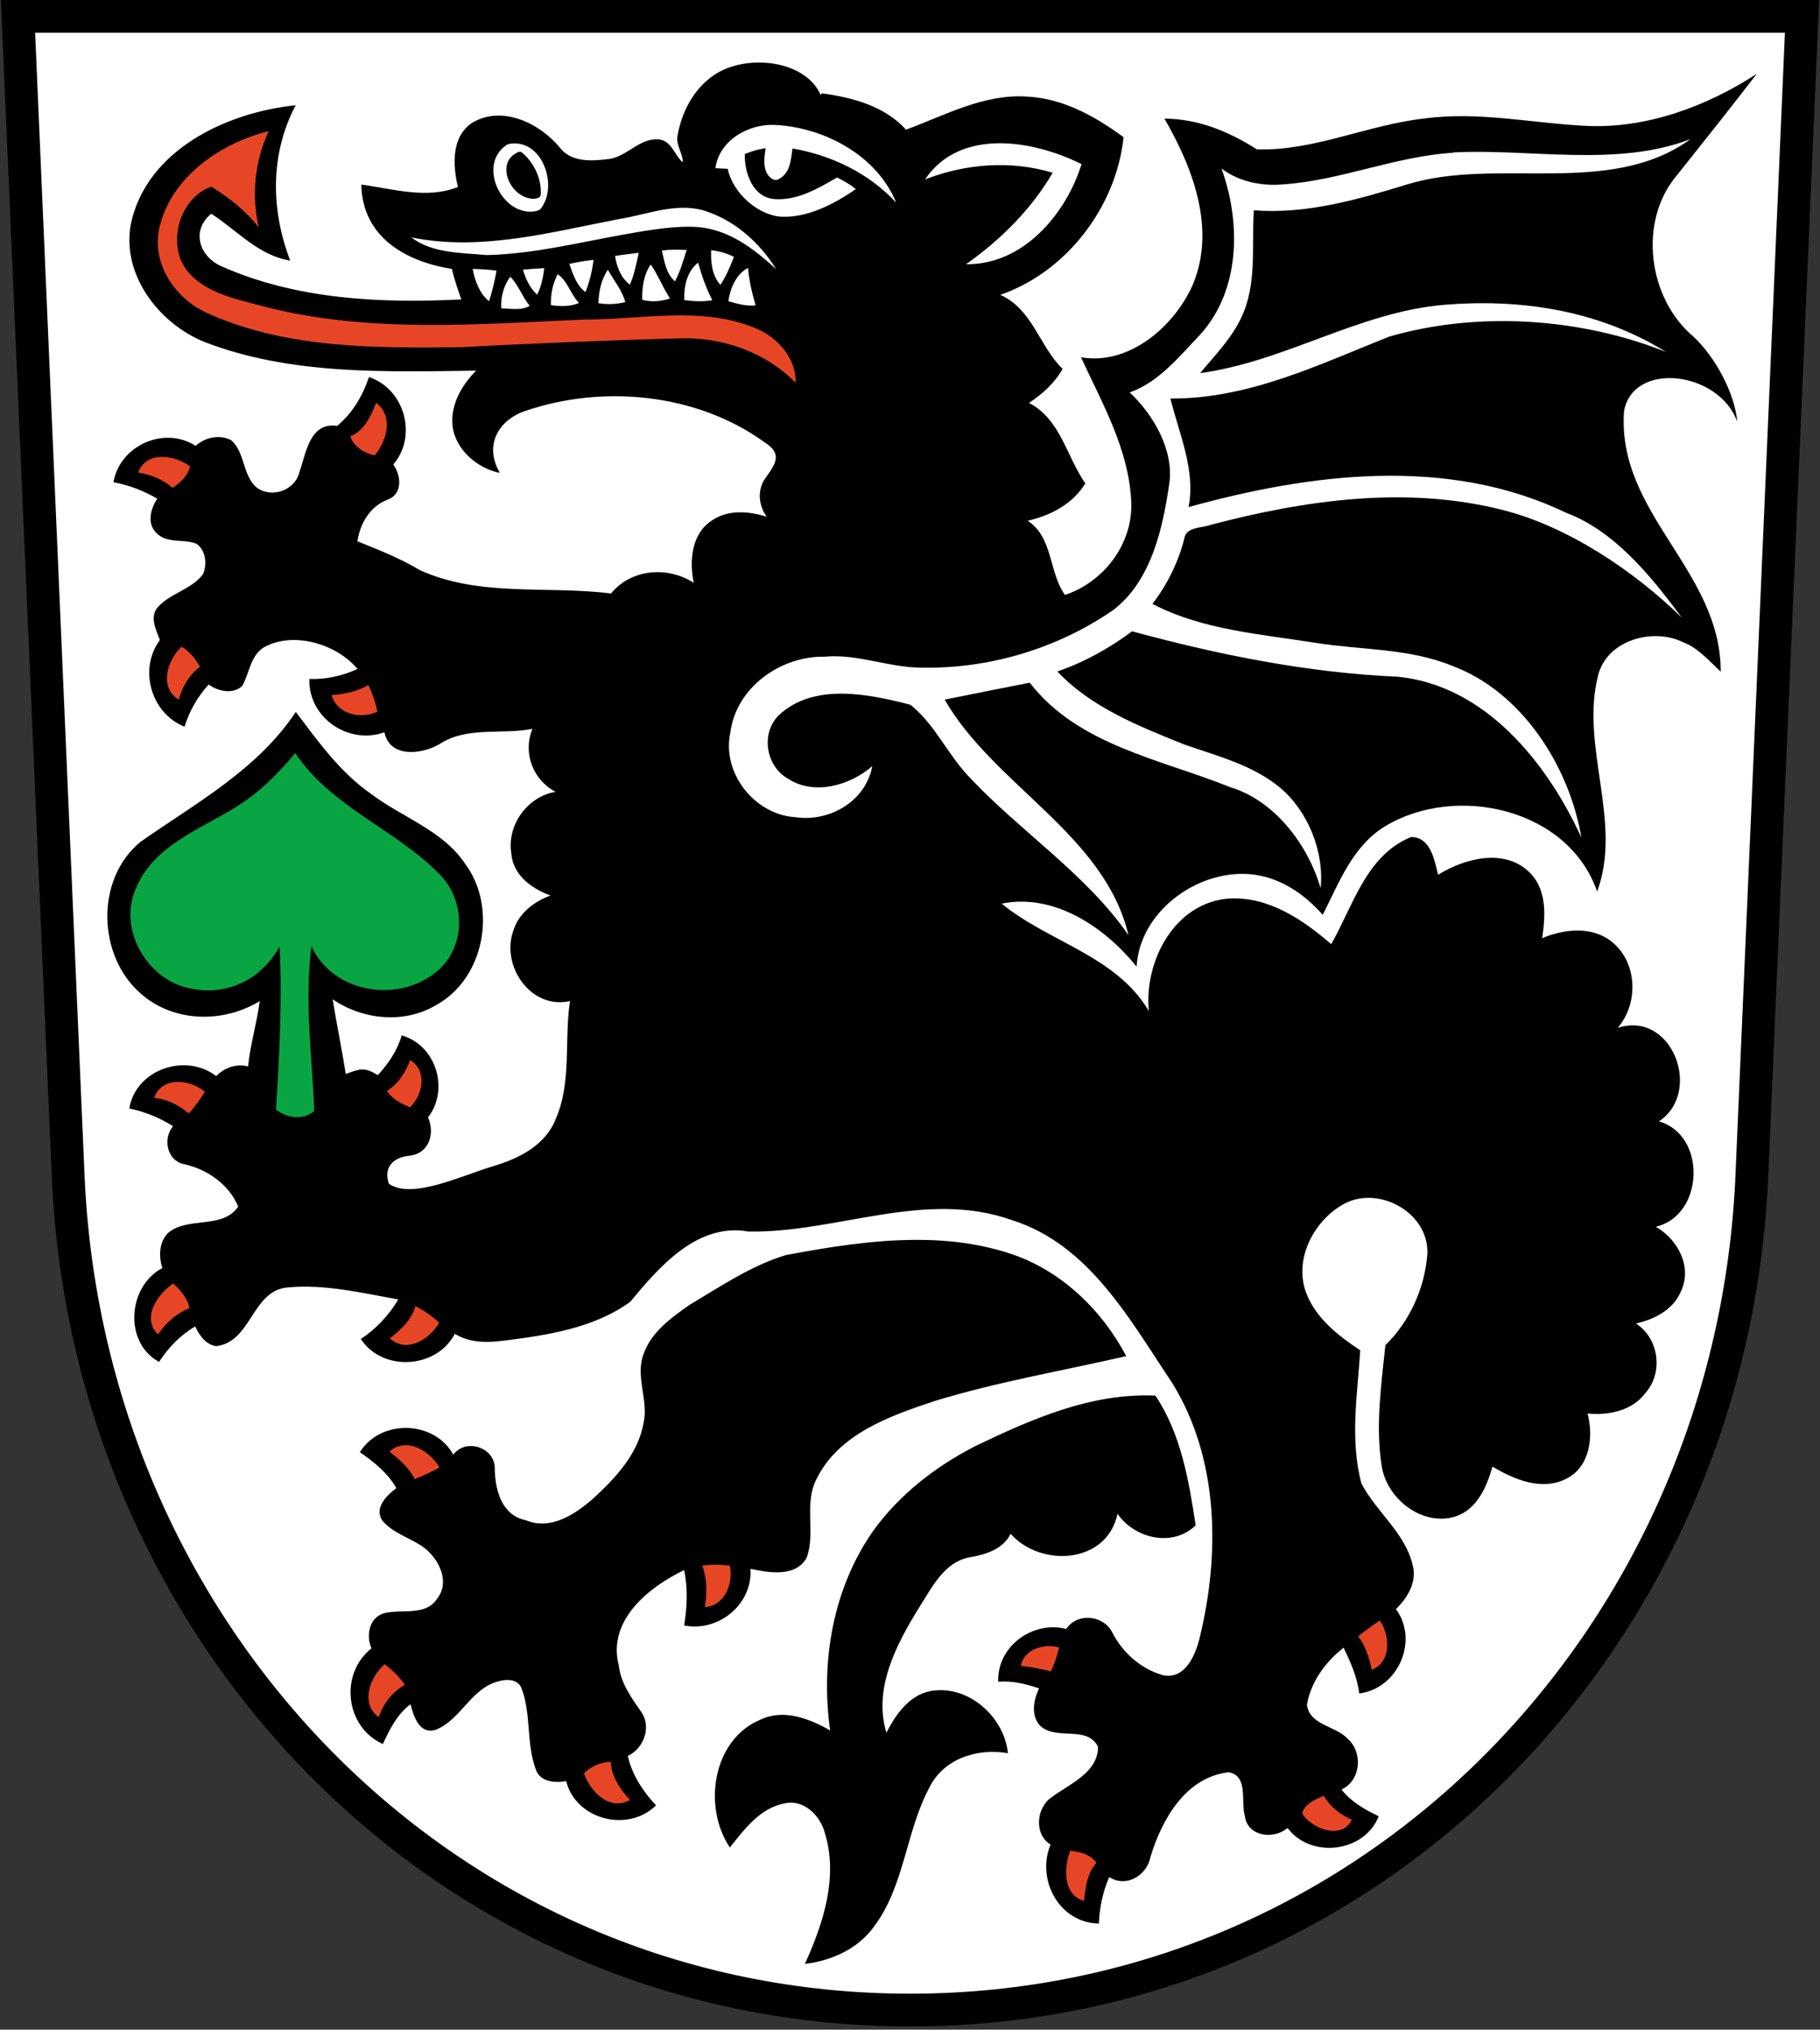 <svg xmlns="http://www.w3.org/2000/svg" height="892" width="800">
<rect width="100%" height="100%" fill="#333333" stroke="none"/>
<path stroke="#000" stroke-width="14.4" d="m792.1 7.2-22 508.1c-8 203.1-166.1 368.1-370.1 368.1s-362.1-165-370.1-368.1l-21.98-508.1z" fill="#fff"/>
<path d="m428.4 635.7c24.83-11.97 51.29-23.63 79.48-22.35 11.28 16.92 14.68 37.3 17.69 57.02-10.15 9.803-26.76 5.852-34.36-5.071-4.581 21.99-33.58 23.78-46.98 8.812-3.441 6.902-11.1 9.102-18.11 10.33-11.17 2.091-16.47 13.26-22.03 21.92-10.04 16.16-20.36 35.71-14.46 55.17 4.331-8.532 10.8-17.65 21.21-18.59 15.79-1.67 30.67 12.1 32.2 27.58-13.34-2.361-28.35 2.341-34.56 15.17-10.35 19.36-10.84 42.96-24.2 60.88-7.002 9.873-18.75 15.16-30.5 16.55 8.092-17.74 14.76-38.1 8.802-57.52-1.971-7.582-9.122-14.86-17.5-13.08-10.9 1.951-17.78 11.32-24.26 19.42-12-17.79-7.682-47.48 13.56-56.23 10.16-4.791 21.44-0.37 30.51 4.781-4.291-30.34 1.3-62.91 19.26-88.16 11.41-15.65 27.11-27.81 44.25-36.63zm-25.81-90.79c-19.13 0.035-38.46 3.182-57.07 6.66-15.3 4.601-28.71 13.77-42.35 21.85-8.092 5.682-16.93 11.99-20.31 21.74-3.661 9.833 2.199 20.01 0.069 30.02-2.371 13.8-12.47 24.51-22.42 33.62-7.902 6.812-18.57 13.89-29.34 9.323-10.57-2.081-13.49-13.09-13.69-22.4 0.36-9.493-12.56-13.93-18.23-6.433-8.382-15.15-31.89-15.74-41.08-1.069 6.212 4.261 12.28 9.132 16.04 15.8-4.191 3.101-9.853 8.672-6.192 14.18 5.001 6.122 13.31 7.801 19.3 12.69 5.942 5.111 10.42 14.56 4.901 21.59-5.141 8.092-15.84 4.431-23.59 6.581-6.382 1.891-7.832 9.912-5.322 15.36-14.2 11.21-11.6 34.57 4.981 42.06 2.991-6.442 6.322-13.13 12.14-17.49 1.42 5.371 3.98 13.64 11.32 11.14 10.35-4.251 14.78-16.68 25.49-20.63 3.841-1.49 10.14-2.311 12 2.451 4.371 11.44 1.991 24.28 6.302 35.74 1.76 5.421 8.531 6.011 13.32 5.09 4.241 16.99 27.21 22.79 39.5 10.65-5.742-6.132-10.56-13.43-12.4-21.73 7.072-3.251 10.52-12.81 5.881-19.39-4.331-6.192-8.941-12.55-9.842-20.31-5.141-19.82 13.02-34.41 28.74-41.97 1.66 7.992 1.31 16.32-0.02 24.34 15.11 3.011 30.16-9.294 29.17-24.89 8.072 1.7 19.73 3.801 24.64-4.781 4.141-11-1.281-23.71 4.331-34.57 9.633-19.85 32.11-27.79 51.65-34.3 27.7-8.502 56.35-13.36 84.55-19.83-10.46-19.77-27.43-36.45-48.62-44.23-14.21-5.05-28.98-6.907-43.86-6.88zm-41.4-503.9c13.39 1.8 27.7 5.562 37.04 15.99 17.24-6.372 34.4-15.89 53.39-14.53 15.71 0.79 29.87 8.712 42.26 17.83-3.201 30.52-25 59.2-54.19 69.28 14.17 6.312 17.16 22.65 27.4 32.55-3.531 6.212-8.882 11.04-14.77 14.94 13.9 7.262 16.49 23.58 24.75 35.39-5.552 9.072-15.27 14.11-25.36 16.4 11.32 7.422 9.203 22.58 16.4 32.61 16.98-5.612 29.7-22.23 29.16-40.35-0.79-23.07-12.64-43.64-22.12-64.09 20.88 3.601 40.45-13.06 48.8-31.09 10.87-24.74 0.56-51.92-12.11-73.79 14.82 0.03 28.41 5.682 40.64 13.51 25.12 0.75 48.83-10.86 73.68-13.59 24.04-3.271 47.98 2.251 71.95 3.291 25.82 1.03 52.2-8.613 74.1-22.92-11 14.33-23.9 30.53-35.2 44.7-17.1 20.28-12.57 54.05 7.342 70.79 9.423 8.762 18.09 24.5 19.3 37.48-7.9-22.3-45.9-27-49.8-4.6-3.111 45.06 42.57 69.78 42.51 114.4-5.5-5.2-10.1-10.5-16.4-12.9-13.22-6.612-33.49-1.09-37.45 14.34-8.132 31.08 10.9 64.59-0.48 95.18-12.65-36.63-62.09-47.45-93.13-28.73-14.26 8.599-20.36 24.86-27.48 38.99-8.292-9.533-19.5-16.98-32.37-17.93-23.21-1.711-48.08 16.64-49.46 40.67-13.8-17.2-36.1-32.4-59.3-27.7 20.61 16.93 50.3 22.83 64.7 47.22-2.141-21.89 11.24-47.6 35.11-49.45 17.33-1.06 32.52 9.192 45.03 20.05 9.673-16.82 15.29-39 35.11-47.09 8.552-0.04 10.27 10.05 11.88 16.58 12.03-7.442 30.08-12.02 40.96-0.25 6.912 7.582 6.232 18.7 4.781 28.13 9.653-4.061 21.83-5.431 30.53 1.52 11.4 8.972 11.98 27.18 2.681 37.89 24.01-7.812 37.5 28.31 18.1 41.11 21.16 5.952 19.93 41.39-1.36 46.3 9.753 5.552 16.28 17.85 10.93 28.67-3.371 7.852-11.68 12.12-19.66 13.84 10.16 6.542 12.16 21.64 4.121 30.62-5.842 7.802-16.17 9.843-25.38 8.942 2.671 10.07 1.12 23.27-9.082 28.54-10.81 5.722-23.11 0.54-32.71-5.201-2.521 8.962-6.852 18.97-16.51 22-14.63 4.351-30.2-8.082-32.24-22.58-2.681-17.53-0.15-35.3 1.68-52.79 10.66-10.32 17.36-25.25 18.44-40.02 0.85-17.74-20.37-29.91-35.78-22.52-13.97 7.132-23.45 25.04-17.2 40.28 4.401 10.82 14.04 18.25 23.49 24.53-1.26 19.41-4.591 39.4 0.51 58.51 6.562 12.65 19.46 21.83 22.64 36.33 1.71 7.212-2.471 14.04-7.452 18.89 10.2 13.98 0.85 34.98-16.17 37.08-0.8-7.132-3.771-13.71-6.842-20.12-7.902 6.112-14.42 15.05-16.12 25.01 1.12 9.162 12.52 9.213 17.84 14.94 6.892 6.002 5.952 18.4-2.641 22.38 4.221 5.421 10.26 8.842 16.35 11.75-6.262 15.97-29.91 18.8-40.08 5.131-6.002 5.281-17.66 3.791-18.75-5.211-1.921-6.292 1.7-17.7-7.092-19.26-18.88 2.101-29.4 20.68-34.38 37.15-1.54 8.152-10.64 13.82-18.16 8.902-2.791 6.442-4.291 13.39-4.541 20.42-17.36-0.18-27.67-19.3-21.24-34.68-7.472-4.611-6.292-16.47 0.73-21 7.792-5.742 20.16-10.71 20.14-21.99-4.911-9.753-18.61-2.421-25.61-9.413-4.011-4.571-2.711-11.21-0.33-16.23-5.752-2.011-11.8-3.441-17.93-2.951-0.63-15.5 15.22-26.99 29.9-23.19 4.851-7.302 16.32-6.122 20.22 1.5 4.491 8.912 12.66 16.11 22.29 18.84 9.563 2.011 14.19-8.572 16.04-16.07 9.102-37 8.612-78.92-11.87-112.2-18.61-27.76-36.52-61.02-70.58-71.75-38.18-13.61-77.1 5.672-115.7 5.031-22.47-4.021-39.21 15.38-52.06 30.87-16.03 11.66-36.71 14.73-55.96 17.13-7.172 0.92-14.79 0.89-21.15-3.061-7.982 15.41-31.76 16.83-41.31 2.291 6.732-4.451 12.35-10.45 16.46-17.38-15.87-2.871-32.13-6.762-48.31-5.311-16.12 1.05-16.02 24.07-31.79 25.83-4.651-0.79-7.302-4.711-9.162-8.662-6.532 3.781-11.79 9.303-15.89 15.58-15.66-8.532-13.78-33.22 1.44-41.24-1.61-5.161-1.51-11.22 2.421-15.34 8.672-7.532 24.07-1.51 30.94-11.68-4.091-9.843-13.85-16.57-24.1-18.7-7.312-1.68-9.082-11.27-4.541-16.62-5.892-3.741-12.4-6.382-19.24-7.792 2.851-17.2 24.71-24.6 38.2-14.25 3.681-3.721 8.842-5.572 14.01-4.221 0.98-9.713 3.871-19.09 5.131-28.74-15.86 9.763-37.63 9.473-51.97-3.001-19.41-16.46-20.51-50.6-0.38-67.02 24.28-17.01 51.34-31.64 68.19-57.04 9.873 13.01 19.57 26.68 33.2 36.08 13.63 10.36 31.44 15.9 41.29 30.72 14.25 19.16 8.422 50.49-12.85 62.05-13.98 8.352-32.24 6.452-45.43-2.561 1.75 10.95 4.041 21.83 5.762 32.8 6.356-2.262 8.115-3.138 14.1 0.52 4.621-5.041 8.592-10.82 10.49-17.46 15.12 4.331 21.07 23.68 11.57 36.07 3.111 6.922 0.632 15.96-8.382 16.83-7.587 0.908-11.13 5.519-8.822 12.32 10.11 6.906 31.02-3.211 45.46-7.622 11.5-3.371 23.46-9.203 28-21.15 7.002-16.33 3.501-34.42 6.162-51.53-17.34 3.921-30.63-15.68-24.83-31.2 2.401-7.532 9.102-12.59 16.28-15.2-8.222-2.901-16.56-8.992-17.25-18.42-2.071-12.41 7.032-25.15 19.47-27.12-10-5.241-14.53-17.18-10.2-27.71-13.61 2.701-28.75-1.25-40.97 6.782-7.792 4.521-21.74 6.112-24.09-5.271-15.8 5.702-33.53-6.422-32.98-23.4 7.292 0.22 14.56-1.39 21.18-4.421-9.102-10.8-27.33-16.44-40.25-10-6.842 3.361-7.122 11.57-10.43 17.44-3.961 3.831-10.64 2.461-14.74-0.61-4.891 5.311-8.512 11.66-10.64 18.56-14.74-5.902-20.34-25.33-10.82-38.1-1.66-4.371-4.491-9.783-1.21-14.12 5.501-6.482 15.03-7.952 20.16-14.83 1.83-4.301 1.25-10.68-2.971-13.4-5.622-2.251-12.73 0.11-17.42-4.601-4.381-4.091-2.711-10.77 0.28-15.16-5.942-3.501-12.47-5.972-19.25-7.262 2.751-16.12 22.32-24.89 36.13-15.96 4.141-3.831 10.62-5.171 15.67-2.451 6.142 5.461 4.841 15.45 11.19 20.8 6.512 4.811 16.72 1.25 18.69-6.662 2.941-8.332 4.501-22.24 16.63-20.47 6.712-5.532 11.27-13.26 13.98-21.46 15.66 5.171 21.51 25.97 10.67 38.45 3.551 4.711 4.201 13.03-2.391 15.4-7.742 2.901-12.19 10.45-13.34 18.33 9.373 3.781 18.76 7.452 27.49 12.7 26.35 11.94 56.11 6.702 83.99 10.24 8.822-10.87 24.91-12.08 36.34-4.691-1.981-9.553-1.03-21.49 7.882-27.33 7.032-4.911 16.33-4.241 24.13-1.7-4.827-7.296-2.855-13.7-0.569-16.87 4.875-6.758 7.591-10.91-0.471-15.98-29.84-21.48-71.06-25.36-105.3-13.56-11.37 3.919-18.06 14.96-10.87 27.13-9.923-1.951-19.72-10.34-20.83-20.77-0.89-9.263 4.051-17.77 10.35-24.16-39.94 0.49-81.54 2.021-119.5-12.65-19.95-8.152-36.39-29.52-32.24-51.8 6.902-32.55 42.09-49.09 72.47-52.19-11.33 21.29-10.96 46.11-2.411 68.26-13.93-2.161-23.41-13.36-34.74-20.59-9.157 7.683-4.885 18.88 4.261 22.98 32.96 14.76 70.3 16.47 105.7 14.68-1.54-4.291-3.16-8.924-4.14-13.38-20.33-3.272-39.36-13.93-39.83-37.09 13.92 1.891 28.86 6.542 42.47 1.04-2.331-9.583-2.971-22.28 6.462-28.32 13.17-7.682 29.56 0.38 38.39 11.09 4.841 6.342 13.7 5.922 20.81 5.021 8.422-0.62 14-9.543 22.76-8.682 5.451 0.63 6.722 6.872 10.34 10.04 0.531-2.717-2.992-7.655-2.289-11.32 1.7-10.46 7-20.79 16-26.94 14.12-9.67 40.34-6.746 46.99 8.732z"/>
<path d="m470.4 813.4c4.291 0.47 8.922 1.48 11.55 5.261-4.091 4.621-4.811 10.88-5.451 16.77-9.413-2.721-8.862-14.6-6.102-22.04zm102-16.36c0.85-4.251 5.772-6.222 9.413-7.782 2.881 4.781 7.322 8.302 12.41 10.5-4.381 9.102-17.73 3.931-21.83-2.721zm-315.7-17.7c3.131-3.191 7.352-4.851 11.78-5.071 0.33 6.612 4.131 12.12 8.452 16.84-9.122 4.971-17.44-3.691-20.24-11.77zm-87.6-47.95c3.321 2.621 6.472 5.511 8.832 9.062-5.501 3.141-9.433 8.232-11.42 14.21-8.332-5.732-3.861-17.85 2.591-23.28zm279.6 0.75c1.48-7.502 10.29-9.953 16.86-8.102-0.87 3.611-2.071 7.142-3.591 10.54-4.361-1.14-8.792-1.951-13.27-2.441zm157.8-19.97c4.551 6.612 5.241 18.23-3.531 21.71-1.12-5.231-2.701-10.44-5.962-14.76 3.071-2.451 6.242-4.741 9.493-6.942zm-297.8-24.1c4.031-0.56 8.122-0.53 12.15 0.06 1.5 7.682-2.141 17.64-11.05 18.16 1.07-6.102 1.03-12.34-1.1-18.22zm-137.5-50.1c7.342-6.702 17.85-0.3 21.95 6.972-3.511 1.941-7.152 3.631-10.87 5.111-2.471-5.031-6.782-8.652-11.07-12.08zm11.39-63.87c3.901 1.76 7.292 4.391 10.47 7.222-4.061 7.192-14.41 13.72-21.68 6.852 4.771-3.761 9.483-8.012 11.2-14.07zm-106.5-10c3.351 2.871 6.232 6.382 7.242 10.78-5.742 2.311-10.44 6.492-13.86 11.6-7.452-7.282-0.21-17.73 6.622-22.39zm-8.302-81.62c3.281-9.623 15.88-8.152 22.28-2.661-2.121 3.351-4.401 6.622-7.092 9.543-4.331-3.671-9.483-6.262-15.18-6.882zm112.5-16.6c7.662 4.691 5.622 15.42-0.11 20.81-3.831-1.7-7.762-3.601-10.13-7.222 5.021-3.111 8.212-8.162 10.24-13.58zm-34.5-160.4c5.632-0.38 11.21-1.57 16.14-4.401 1.79 3.731 3.141 7.662 3.941 11.72-7.392 3.341-17.64 1.29-20.09-7.322zm-67.19 2.021c-8.832-5.211-5.081-17.55 1.24-23.25 3.541 2.031 6.082 5.251 8.042 8.762-4.721 3.611-7.782 8.772-9.283 14.48zm-17.86-99.8c3.531-9.743 16.04-7.752 22.8-2.731-0.98 4.231-4.211 7.122-7.692 9.393-4.321-3.621-9.543-5.842-15.1-6.662zm104.6-30.7c7.702 5.922 4.781 16.75-0.65 23.15-4.601-1.04-9.122-3.701-10.72-8.372 6.252-2.531 9.052-8.932 11.37-14.77zm-94.85-78.58c5.792-21.45 27.05-35.69 47.62-40.8-6.112 13.23-7.672 28.18-4.351 42.37-5.712-7.352-13.02-13.04-20.85-17.97-14.75 5.251-19.94 26.64-9.873 37.92 8.137 9.113 21.03 11.56 32.48 14.63 46.26 12.07 94.34 7.882 141.5 5.852 24.88 0.12 51.04-6.102 74.88 3.751 9.723 3.801 18.13 13.16 17.84 24.04-12.92-13.2-31.43-19.8-49.74-19.56-32.34 0.94-64.67 2.141-96.96 3.931-37 0.4-75.8 0.8-110.4-14.3-15.48-6.2-26.99-22.9-22.15-39.88z" fill="#e64625"/>
<path d="m103 355.1c10.43-6.212 19.11-14.86 26.8-24.16 15.84 23.89 44.35 33.58 63.72 53.61 11.68 11.98 11.19 33.23-2.691 43.32-16.93 13.01-44.84 8.182-53.92-12.03-3.161 24.01 0.27 48.33 1.26 72.41-4.991 4.251-11.96 3.201-16.85-0.61 1.49-23.85 2.781-47.82 1.59-71.71-7.432 13.78-21.98 21.58-37.74 18.75-19.53-2.671-33.57-25.48-25.56-43.93 7.392-18.61 27.57-25.95 43.4-35.65z" fill="#09a543"/>
<path d="m224.3 121.6c3.621 3.711 5.251 8.812 8.532 12.8-3.811 2.221-8.322 1.2-12.49 1.11-0.31-4.961 1.02-9.893 3.961-13.91zm20.82-1.09c4.471 3.021 5.642 8.872 9.423 12.65-3.941 1.65-8.262 1.53-12.4 0.94-0.11-4.711 0.76-9.403 2.981-13.59zm22.06-1.971c2.571 4.631 6.522 9.373 7.642 14.25-3.861 0.92-7.902 1.15-11.81 0.44 0.22-5.151 1.22-10.35 4.171-14.69zm52.98 13.84c0.79-5.672 3.371-11.82 8.632-14.66 0.45 5.622 1.78 11.08 3.351 16.48-4.091 0.48-8.092-0.7-11.98-1.82zm-90.28-13.86c3.121-0.29 6.252-0.56 9.383-0.65-0.58 3.991-1.28 8.032-3.171 11.65-3.141-2.971-5.051-6.902-6.212-11zm-22.13-0.35c3.511 0.11 7.032 0.28 10.51 0.8-0.86 4.531-1.82 9.052-3.321 13.42-4.281-3.551-6.122-8.962-7.192-14.22zm74.55 13.57c-0.1-5.381 0.59-11 3.751-15.53 3.241 4.741 5.321 10.15 8.442 14.97-3.951 1.27-8.162 1.74-12.19 0.56zm18.46 0.15c-0.22-5.882 1.19-12.7 6.122-16.45 1.55 5.702 3.511 11.25 6.232 16.51-4.091 0.71-8.252 0.5-12.35-0.06zm-50.5-15.9c3.501-0.78 7.032-1.41 10.61-1.78-0.53 4.861-1.73 9.633-3.531 14.16-3.981-2.971-5.511-7.902-7.082-12.38zm20.1-3.531c3.461-0.45 6.922-0.97 10.4-1.35-1.03 4.741-1.921 9.553-3.901 14-3.951-3.001-5.812-7.892-6.502-12.65zm42.22-2.501c3.481 0.41 6.912 1.32 10.04 2.951-1.69 4.231-3.411 8.482-5.952 12.28-3.731-4.101-4.251-9.953-4.091-15.23zm-21.68 0.15c3.621-0.46 7.282-0.49 10.93-0.23-1.51 4.661-2.801 9.443-5.141 13.77-3.951-3.381-4.601-8.792-5.792-13.54zm-18.8-13.83c12.34-1.941 24.84-7.392 37.41-3.721 13.28 4.141 24.44 14.03 31.64 25.75-13.56-12.58-24.48-18.53-37.7-18.67-9.386-0.102-20.68 1.897-29.48 3.474-19.68 3.524-39.93 8.568-60.11 8.995-11.17-1.07-23.71-0.67-33.08-7.782 30.51 6.262 61.39-2.311 91.32-8.042zm134.5-17.42c15.39-22.81 47.54-17.33 68.81-6.722-6.862 22.07-25.8 44.36-50.79 43.99 15.19-10.68 28.66-24.09 38.1-40.19-18.37-5.582-38.33-3.991-56.12 2.921zm-172.1 14.11c-14.1 1.548-24.74-20.58-11.83-29.26 0.488-0.328 1.147-0.469 1.532-0.527 13.69-2.081 20.97 17.19 14.15 27.6-0.859 1.682-2.234 1.929-3.856 2.187zm-0.735-5.642c1.522 0.13 3.742-0.168 3.871-1.56 0.621-6.719-2.678-13.98-7.978-18.58-0.521-0.452-1.123-0.646-1.715-0.401-10.53 4.352-3.981 19.71 5.822 20.55zm405.1-20.33c33.84-1.77 71.73 6.638 104.2-5.838-35.6 25.81-84.9 7.65-124.5 19.89-21.81 6.672-44.38 13.2-67.44 11.37-1.01 15.87 1.56 32.71-5.682 47.51-4.361 9.142-11.53 16.36-17.91 24.05 37.17-5.001 69.88-26.9 107.3-30.01 31.81-2.643 66.7 1.618 97.48 20.71-38-15.2-83.3-17.9-121.8-6.7-30.94 12.34-61.89 27.41-96.05 27.17 3.841 15.6 11.13 31.28 7.992 47.71 53.79-14.89 114-22.54 166.1 2.571 20.31 7.642 36.06 26.15 50.7 46.04-20.9-20.5-50.1-40.1-78.6-47.3-42.36-10.83-86.88-4.421-128.5 6.492-4.031 1.54-10.98 0.73-11.64 6.312-2.671 10.31-7.472 19.98-13.95 28.42 21.99 11.52 47.66 13.28 71.84 17.15 19.97 3.181 40.85 2.281 59.88 10.07 30.81 11.45 51.52 44.25 56.83 75.5-15-32.8-42.2-66.9-80.7-70.7-39.54-1.72-78.61-9.583-116.8-19.96-10.02 7.462-21.02 13.6-32.85 17.65 14.95 15.85 35.96 24.1 55.79 32.09 14.51 5.101 30.01 8.922 42.1 18.98 12.24 10.22 19.52 28.2 17.83 44.19-5.5-19-20-38.4-39.7-44.4-30.51-12.3-66.92-18.4-88.15-45.93-12.47 2.461-24.95 4.911-37.4 7.452 21.8 37.81 70.31 59.27 80.79 103.5-18.5-26.8-47.7-45.7-69.8-69.3-9.603-9.883-15.22-23.38-26.07-31.97-18.46-4.721-42.31-9.753-57.78 4.561-8.162 8.072-5.732 22.6 4.181 28.06 11.41 7.382 27.23 2.797 36.88-5.641-3.204 16.41-19.84 24.63-33.92 22.44-17.86-1.15-32.29-19.42-28.5-37.09 2.491-19.87 22.06-33.8 41.43-33.43 14.3-1.36 27.84 4.661 42.03 4.791 29.96 0.73 60.17-8.272 84.83-25.28 17.31-13.17 22-37.52 24.66-55.56 2.1-14.3-6.6-30-17.4-40.1 12.92-4.581 21.74-15.74 30.92-25.34 17.81-19.57 18.03-49.33 9.433-73.07 7.882 5.952 17.93 7.872 27.65 6.942 25.19-1.871 48.82-12.28 74.07-13.86zm-324.4 6.922c1.71-12.43 14.74-19.63 26.37-19.01 21.58 1.157 44.65 13.4 53.08 34.15-11.82-12.86-28.49-20.88-45.57-23.8-0.685 5.101-1.023 11.02-6.237 13.56-1.074 0.525-2.04 0.262-2.883-0.309-4.164-2.818-3.396-8.83-2.674-13.38-3.161 0.46-6.242 1.33-9.172 2.591-0.17 8.302 3.504 19.07 13.09 19.78 9.93 0.728 19.13-4.631 27.47-9.503 2.911 1.43 5.742 3.061 8.252 5.131-9.543 6.542-21.07 12.55-32.51 12.13-9.735-0.363-21.43-9.815-23.8-21.05-1.81-0.09-3.621-0.18-5.421-0.29z" fill-rule="evenodd" fill="#fff"/>
</svg>